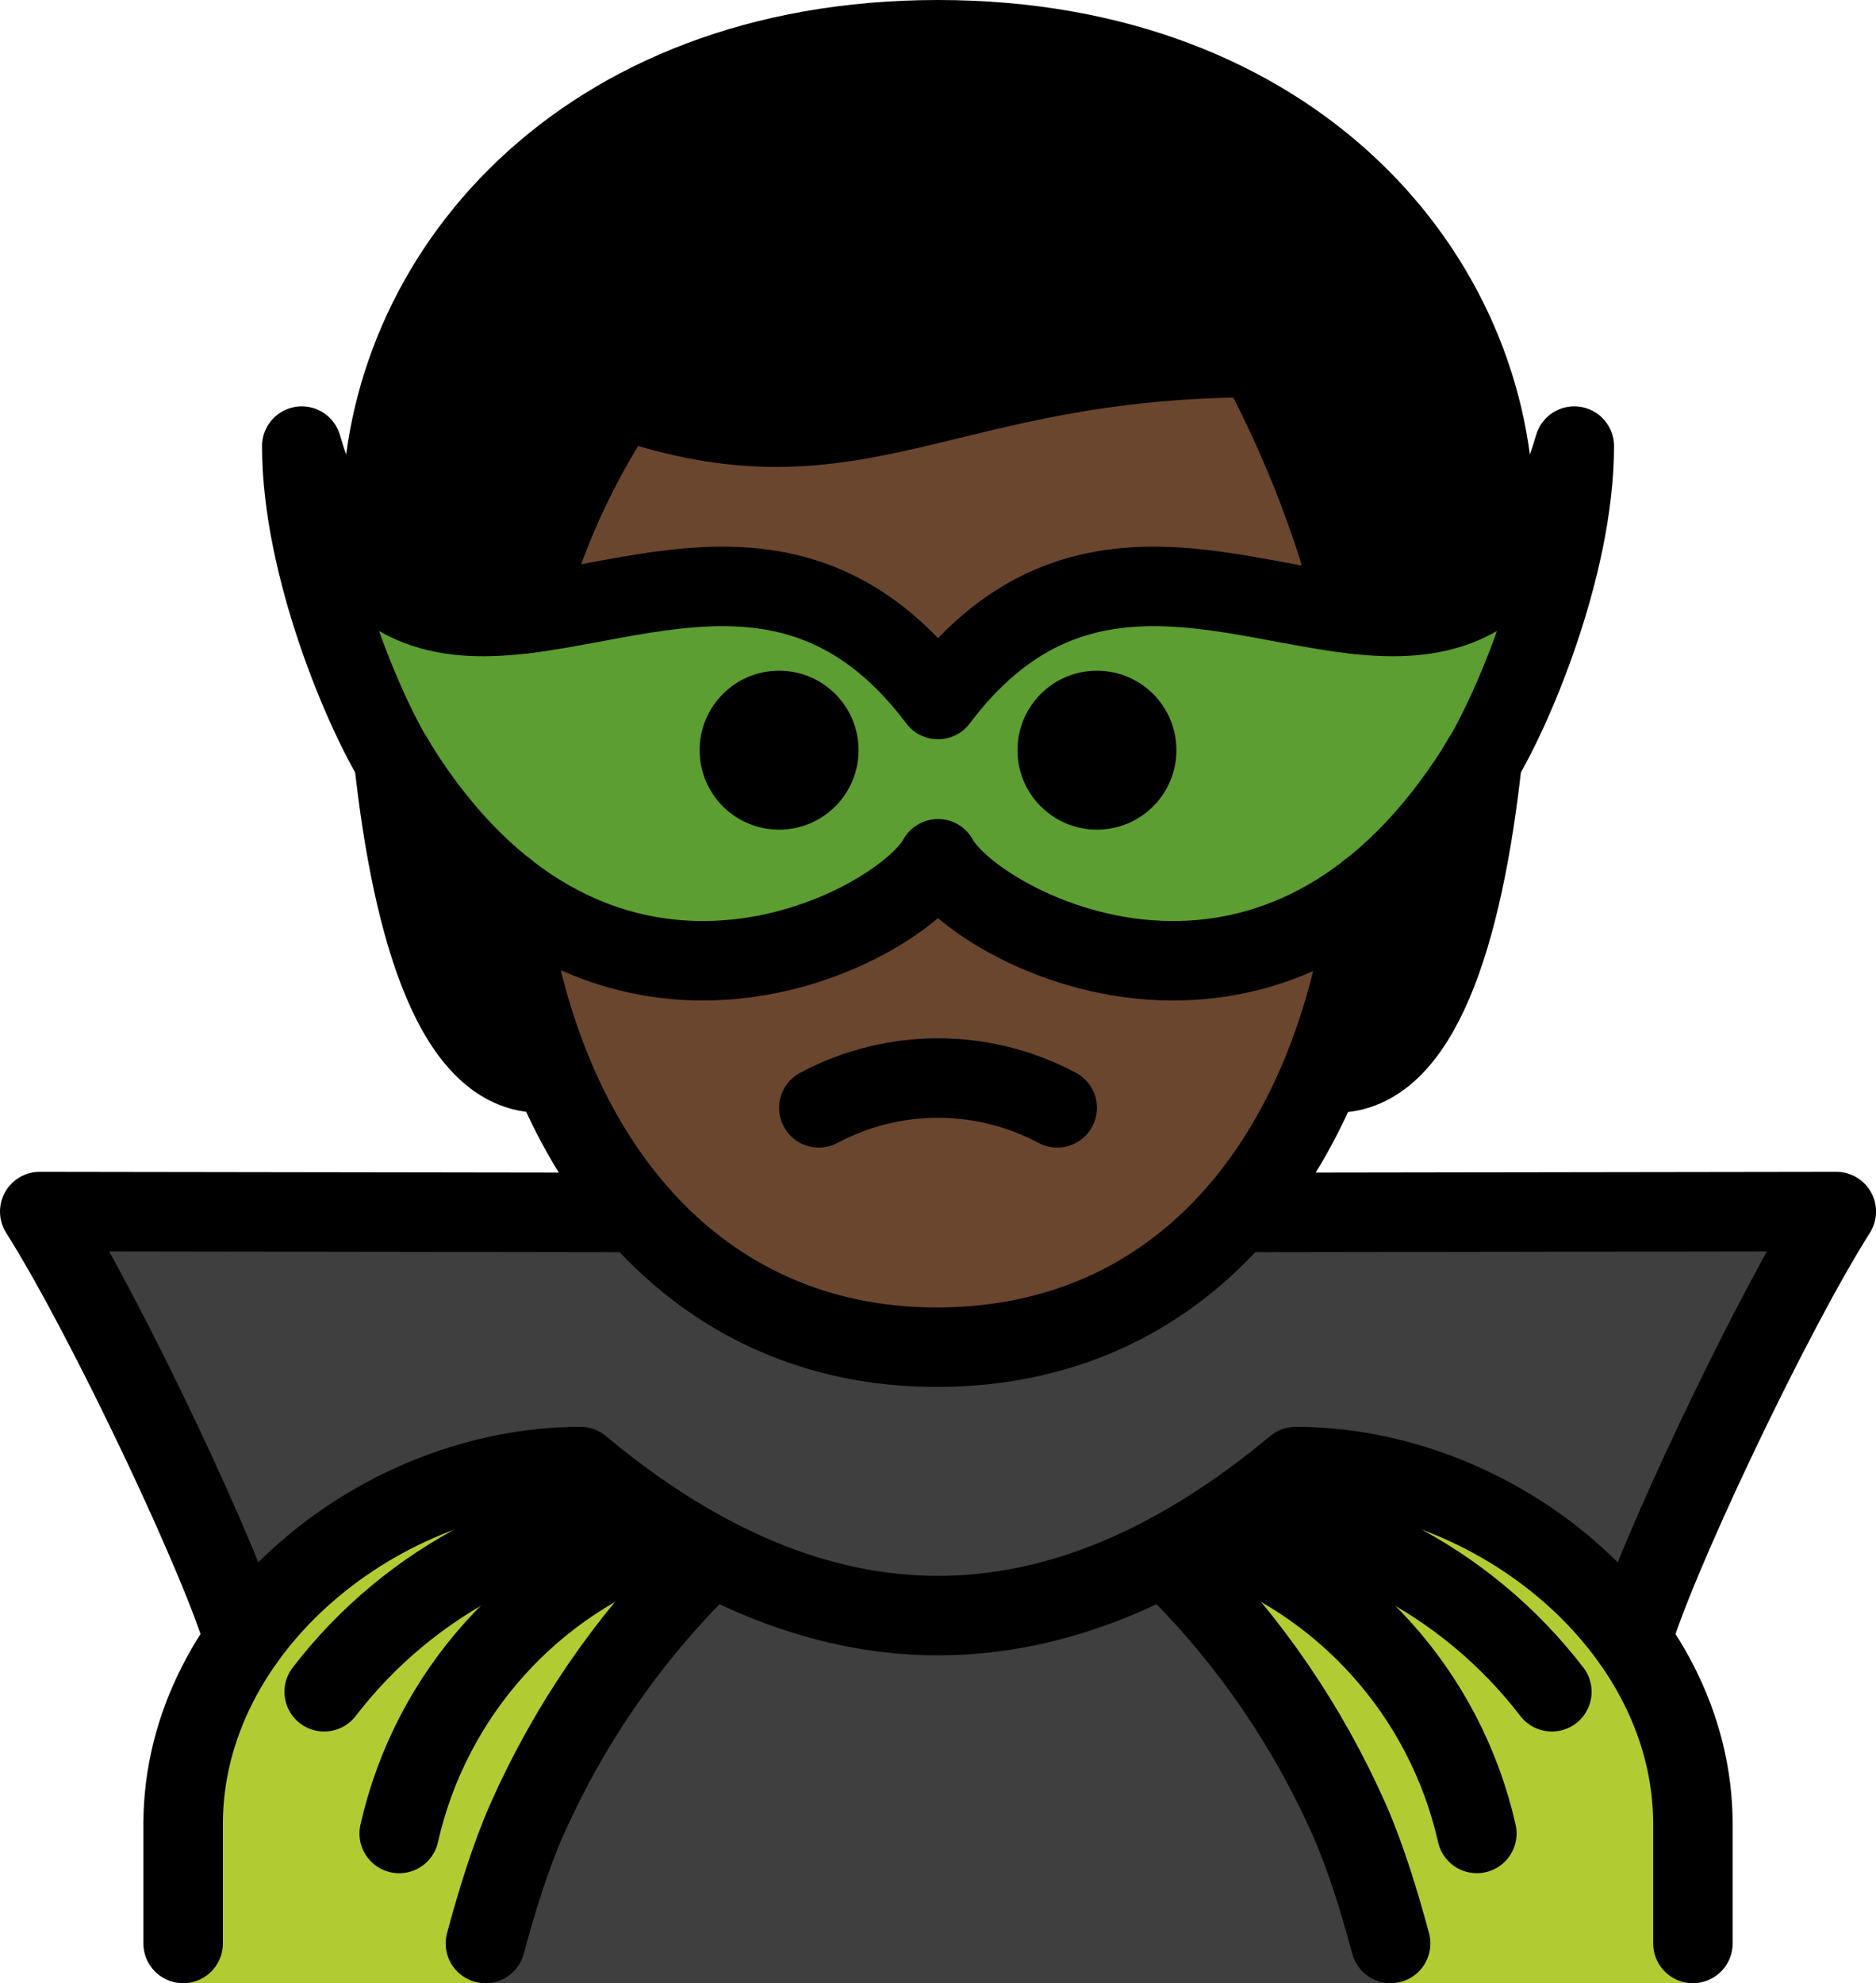 <svg xmlns="http://www.w3.org/2000/svg" xmlns:svg="http://www.w3.org/2000/svg" id="emoji" width="47.217" height="49.904" version="1.1" viewBox="0 0 47.217 49.904"><g id="hair" transform="translate(-12.391,-11.096)"><path id="path1" fill="#000" d="m 26,38.096 c -3,0 -4,-7 -4,-14 0,-6 5,-12 14,-12 9,0 14,6 14,12 0,7 -1,14 -4,14"/></g><g id="skin" transform="translate(-12.391,-11.096)"><path id="path2" fill="#6a462f" d="m 24.962,30.471 c -0.102,8.299 4.064,14.525 11,14.525 7.064,0 11.063,-6.225 11.063,-14.525 0,-5.188 -3,-10.375 -3,-10.375 -8,0 -10,3.112 -16,1.038 -1.853,2.749 -2.915,5.987 -3.063,9.338 z"/></g><g id="color" transform="translate(-12.391,-11.096)"><path id="path3" fill="#3f3f3f" d="m 35.993,45 c -2.752,0 -5.289,-1.27 -7.234,-3.409 L 13.391,41.583 c 1.694,2.678 4.644,8.943 5.144,10.79 h 34.929 c 0.499,-1.843 3.434,-8.078 5.131,-10.768 L 43.222,41.598 C 41.278,43.733 38.743,45 35.993,45 Z"/><path id="path4" fill="#5c9e31" d="m 36,32.706 c -0.491,0.913 -2.936,2.556 -5.891,2.566 -2.494,0.008 -5.35,-1.146 -7.701,-4.883 -0.85,-1.336 -2.422,-5.038 -2.422,-8.068 1.992,6.75 6.304,3.506 10.637,3.531 1.848,0.011 3.7,0.616 5.377,2.846 1.677,-2.229 3.529,-2.835 5.377,-2.846 4.333,-0.025 8.645,3.219 10.637,-3.531 0,3.029 -1.572,6.731 -2.422,8.068 -2.35,3.737 -5.207,4.892 -7.701,4.883 C 38.936,35.262 36.491,33.619 36,32.706 Z"/><path id="path5" fill="#b1cc33" d="m 17,61 v -4 c 0,-4.994 5.008,-9 10,-9 6,5 12,5 18,0 4.994,0 10,4.006 10,9 v 4"/><path id="path6" fill="#3f3f3f" d="M 47.392,61 C 47.12,59.988 46.772,57.841 46.349,56.882 45.312,54.544 43.858,52.416 42.056,50.601 H 29.944 C 28.142,52.416 26.688,54.544 25.651,56.882 25.228,57.841 24.88,59.988 24.608,61"/></g><g id="line" transform="translate(-12.391,-11.096)"><path id="path7" fill="none" stroke="#000" stroke-linecap="round" stroke-linejoin="round" stroke-width="2" d="m 39,38.973 c -1.875,-1 -4.125,-1 -6,0"/><path id="path8" d="m 42,29.973 c 0,1.105 -0.895,2 -2,2 -1.105,0 -2,-0.895 -2,-2 0,-1.105 0.895,-2 2,-2 1.105,0 2,0.895 2,2"/><path id="path9" d="m 34,29.973 c 0,1.105 -0.895,2 -2,2 -1.105,0 -2,-0.895 -2,-2 0,-1.105 0.895,-2 2,-2 1.105,0 2,0.895 2,2"/><path id="path10" fill="none" stroke="#000" stroke-linecap="round" stroke-linejoin="round" stroke-width="2" d="M 28.43,41.605 13.391,41.583 c 1.694,2.678 4.644,8.943 5.144,10.79"/><path id="path11" fill="none" stroke="#000" stroke-linecap="round" stroke-miterlimit="10" stroke-width="2" d="m 20.55,53.667 c 1.082,-1.408 2.465,-2.555 4.048,-3.359 1.042,-0.525 2.157,-0.892 3.307,-1.088"/><path id="path12" fill="none" stroke="#000" stroke-linecap="round" stroke-miterlimit="10" stroke-width="2" d="m 29.209,49.707 c -3.413,1.16 -5.977,4.01 -6.771,7.526"/><path id="path13" fill="none" stroke="#000" stroke-linecap="round" stroke-miterlimit="10" stroke-width="2" d="M 29.944,50.601 C 28.142,52.416 26.688,54.544 25.651,56.882 25.228,57.841 24.88,58.988 24.608,60"/><path id="path14" fill="none" stroke="#000" stroke-linecap="round" stroke-linejoin="round" stroke-width="2" d="m 46.53,26.554 c -0.852,-3.597 -2.504,-6.459 -2.504,-6.459 -8,0 -10,3.112 -16,1.038 -1.114,1.653 -1.936,3.485 -2.451,5.409"/><path id="path15" fill="none" stroke="#000" stroke-linecap="round" stroke-linejoin="round" stroke-width="2" d="m 25.125,33.5 c 0.83,6.739 4.775,11.496 10.838,11.496 6.162,0 9.991,-4.739 10.868,-11.459"/><path id="path16" fill="none" stroke="#000" stroke-linecap="round" stroke-linejoin="round" stroke-width="2" d="m 17,60 v -3 c 0,-4.994 5.008,-9 10,-9 6,5 12,5 18,0 4.994,0 10,4.006 10,9 v 3"/><path id="path17" fill="none" stroke="#000" stroke-linecap="round" stroke-linejoin="round" stroke-width="2" d="m 53.465,52.373 c 0.501,-1.847 3.45,-8.112 5.144,-10.79 l -15.069,0.022"/><path id="path18" fill="none" stroke="#000" stroke-linecap="round" stroke-miterlimit="10" stroke-width="2" d="m 44.095,49.22 c 1.15,0.196 2.265,0.563 3.307,1.088 1.583,0.803 2.966,1.951 4.048,3.359"/><path id="path19" fill="none" stroke="#000" stroke-linecap="round" stroke-miterlimit="10" stroke-width="2" d="M 49.562,57.232 C 48.768,53.716 46.204,50.866 42.791,49.707"/><path id="path20" fill="none" stroke="#000" stroke-linecap="round" stroke-miterlimit="10" stroke-width="2" d="M 47.392,60 C 47.12,58.988 46.772,57.841 46.349,56.882 45.312,54.544 43.858,52.416 42.056,50.601"/><path id="path21" fill="none" stroke="#000" stroke-linejoin="round" stroke-width="2" d="m 36,32.706 c -0.491,0.913 -2.936,2.556 -5.891,2.566 -2.494,0.008 -5.35,-1.146 -7.701,-4.883 -0.85,-1.336 -2.422,-5.038 -2.422,-8.068 1.992,6.75 6.304,3.506 10.637,3.531 1.848,0.011 3.7,0.616 5.377,2.846 1.677,-2.229 3.529,-2.835 5.377,-2.846 4.333,-0.025 8.645,3.219 10.637,-3.531 0,3.029 -1.572,6.731 -2.422,8.068 -2.35,3.737 -5.207,4.892 -7.701,4.883 C 38.936,35.262 36.491,33.619 36,32.706 Z"/><path id="path22" fill="none" stroke="#000" stroke-linecap="round" stroke-linejoin="round" stroke-width="2" d="m 46,38.096 c 2.101,0 3.219,-3.437 3.701,-7.899 -0.036,0.06 -0.076,0.139 -0.11,0.192"/><path id="path23" fill="none" stroke="#000" stroke-linecap="round" stroke-linejoin="round" stroke-width="2" d="m 22.409,30.389 c -0.034,-0.053 -0.074,-0.132 -0.11,-0.192 0.483,4.462 1.6,7.899 3.701,7.899"/><path id="path24" fill="none" stroke="#000" stroke-linecap="round" stroke-linejoin="round" stroke-width="2" d="M 49.976,25.829 C 49.99,25.253 50,24.675 50,24.096 c 0,-6 -5,-12 -14,-12 -9,0 -14,6 -14,12 0,0.58 0.01,1.158 0.024,1.733"/></g></svg>